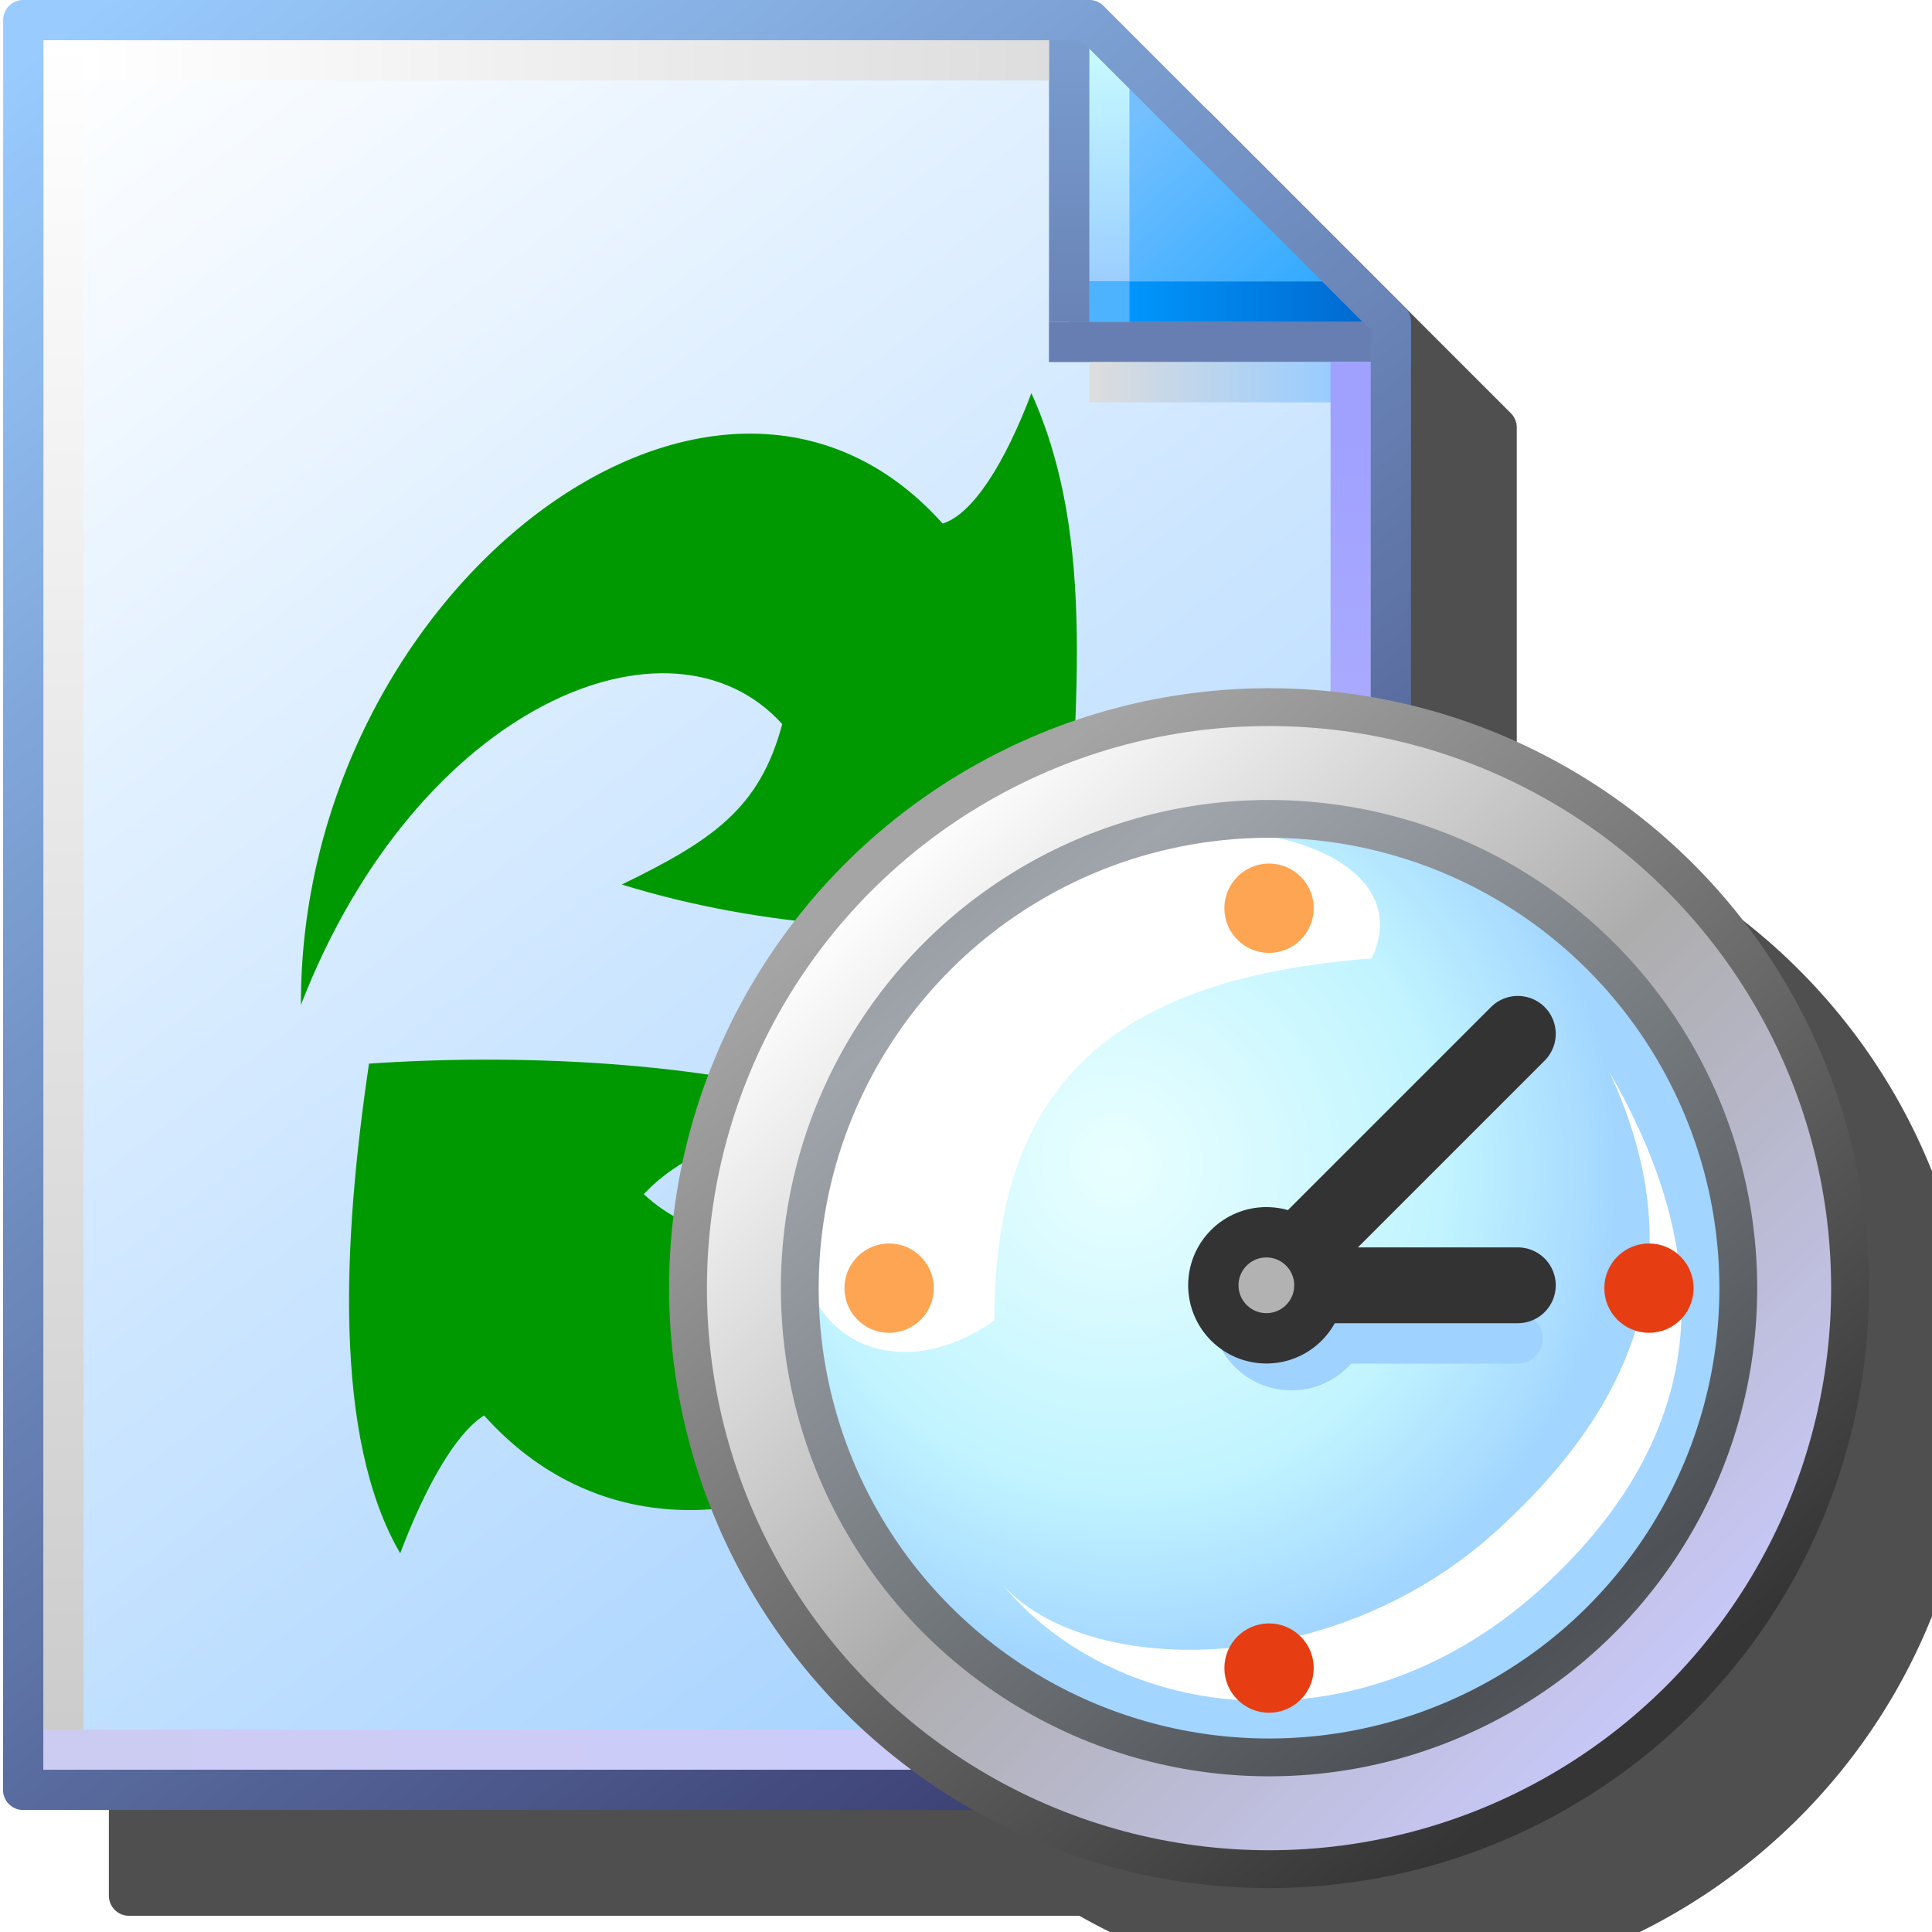 <svg version="1.1" viewBox="0 0 256 256" xmlns="http://www.w3.org/2000/svg">
<defs>
<linearGradient id="linearGradient1045" x1="111.46" x2="102.63" y1="95.322" y2="83.838" gradientTransform="translate(-88.178,-83.548)" gradientUnits="userSpaceOnUse">
<stop stop-color="#9cf" offset="0"/>
<stop stop-color="#fff" offset="1"/>
</linearGradient>
<linearGradient id="linearGradient1047" x1="8.731" x2="7.542" y1="1.984" y2=".69" gradientTransform="translate(14.155)" gradientUnits="userSpaceOnUse">
<stop stop-color="#2da8ff" offset="0"/>
<stop stop-color="#74c0ff" offset="1"/>
</linearGradient>
<linearGradient id="linearGradient1049" x1="7.276" x2="7.276" y1="1.852" y2=".265" gradientTransform="translate(14.155)" gradientUnits="userSpaceOnUse">
<stop stop-color="#9bceff" offset="0"/>
<stop stop-color="#c9fcff" offset="1"/>
</linearGradient>
<linearGradient id="linearGradient1051" x1="7.408" x2="8.996" y1="1.984" y2="1.984" gradientTransform="translate(14.155)" gradientUnits="userSpaceOnUse">
<stop stop-color="#0096fc" offset="0"/>
<stop stop-color="#0068ce" offset="1"/>
</linearGradient>
<linearGradient id="linearGradient1053" x1="7.011" x2="7.011" y1="2.117" gradientTransform="translate(14.155)" gradientUnits="userSpaceOnUse">
<stop stop-color="#6983b6" offset="0"/>
<stop stop-color="#7ca0d3" offset="1"/>
</linearGradient>
<linearGradient id="linearGradient1055" x1="7.144" x2="8.731" y1="2.514" y2="2.514" gradientTransform="translate(14.155)" gradientUnits="userSpaceOnUse">
<stop stop-color="#ddd" offset="0"/>
<stop stop-color="#9cf" offset="1"/>
</linearGradient>
<linearGradient id="linearGradient1057" x1="8.864" x2="8.864" y1="2.646" y2="11.377" gradientTransform="translate(14.155)" gradientUnits="userSpaceOnUse">
<stop stop-color="#9fa0ff" offset="0"/>
<stop stop-color="#cbcaff" offset="1"/>
</linearGradient>
<linearGradient id="linearGradient1059" x1=".265" x2="8.731" y1="11.509" y2="11.509" gradientTransform="translate(14.155)" gradientUnits="userSpaceOnUse">
<stop stop-color="#ccccf2" offset="0"/>
<stop stop-color="#ccf" offset="1"/>
</linearGradient>
<linearGradient id="linearGradient1061" x1=".397" x2=".397" y1="11.377" y2=".265" gradientTransform="translate(14.155)" gradientUnits="userSpaceOnUse">
<stop stop-color="#ccc" offset="0"/>
<stop stop-color="#fff" offset="1"/>
</linearGradient>
<linearGradient id="linearGradient1063" x1=".529" x2="6.879" y1=".397" y2=".397" gradientTransform="translate(14.155)" gradientUnits="userSpaceOnUse">
<stop stop-color="#fff" offset="0"/>
<stop stop-color="#ddd" offset="1"/>
</linearGradient>
<linearGradient id="linearGradient1065" x1="111.33" x2="102.63" y1="95.189" y2="83.838" gradientTransform="translate(-88.178,-83.548)" gradientUnits="userSpaceOnUse">
<stop stop-color="#343467" offset="0"/>
<stop stop-color="#99cbfe" offset="1"/>
</linearGradient>
<linearGradient id="linearGradient928" x1="-49.742" x2="-52.917" y1="4.366" y2=".265" gradientTransform="matrix(.889 0 0 .889 61.383 1.191)" gradientUnits="userSpaceOnUse" spreadMethod="reflect">
<stop stop-color="#4e5256" offset="0"/>
<stop stop-color="#9fa5ab" offset="1"/>
</linearGradient>
<radialGradient id="radialGradient936" cx="-52.314" cy="1.455" r="2.91" gradientTransform="matrix(.627 .688 -.672 .612 48.727 37.626)" gradientUnits="userSpaceOnUse">
<stop stop-color="#e9ffff" offset="0"/>
<stop stop-color="#c1f4ff" offset=".649"/>
<stop stop-color="#a2d5ff" offset="1"/>
</radialGradient>
<linearGradient id="linearGradient1500" x1="-48.914" x2="-53.542" y1="4.484" y2="-.225" gradientTransform="matrix(.889 0 0 .889 61.383 1.191)" gradientUnits="userSpaceOnUse">
<stop stop-color="#c7c7f6" offset="0"/>
<stop stop-color="#adadad" offset=".5"/>
<stop stop-color="#fdfdfd" offset="1"/>
</linearGradient>
<linearGradient id="linearGradient1502" x1="-49.345" x2="-53.314" y1="4.895" y2="-.397" gradientTransform="matrix(.889 0 0 .889 61.383 1.191)" gradientUnits="userSpaceOnUse">
<stop stop-color="#353535" offset="0"/>
<stop stop-color="#a5a5a5" offset="1"/>
</linearGradient>
<filter id="filter1836" x="-.124" y="-.122" width="1.247" height="1.244" color-interpolation-filters="sRGB">
<feGaussianBlur stdDeviation="12.734"/>
</filter>
</defs>
<path d="m17.09 14a2.666 2.666 0 0 0-2.666 2.666l2e-3 234.52a2.666 2.666 0 0 0 2.666 2.666h125.93c11.559 6.558 24.907 10.322 39.135 10.322 43.876 0 79.498-35.622 79.498-79.498 0-37.389-25.876-68.765-60.676-77.23v-50.807a2.666 2.666 0 0 0-0.781-1.885l-39.977-39.975a2.666 2.666 0 0 0-1.885-0.781h-2.668z" filter="url(#filter1836)" opacity=".83" stroke-width="20.145" style="paint-order:normal"/>
<g transform="translate(-44.162)">
<g transform="matrix(20.145,0,0,20.145,-240.58,8.35e-4)">
<path d="m14.288 0.132h7.011l1.984 2.117v9.525h-8.996z" fill="url(#linearGradient1045)" style="paint-order:normal"/>
<path d="m21.167 0.132v2.117l2.117-0.132-1.852-1.984z" fill="url(#linearGradient1047)"/>
<path d="m21.431 2.117v-1.852" fill="none" stroke="url(#linearGradient1049)" stroke-width=".265px"/>
<path d="m23.151 1.984h-1.984" fill="none" stroke="url(#linearGradient1051)" stroke-width=".265px"/>
<path d="m21.034 2.249h2.381" fill-opacity="0" stroke="#667eb1" stroke-width=".265"/>
<path d="m21.167 0v2.117" fill="#7494c7" stroke="url(#linearGradient1053)" stroke-width=".265"/>
<g fill="none" stroke-width=".265px">
<path d="m21.299 2.514h1.852" stroke="url(#linearGradient1055)"/>
<path d="m23.019 2.381v8.996" stroke="url(#linearGradient1057)"/>
<path d="m22.886 11.509h-8.467" stroke="url(#linearGradient1059)"/>
<path d="m14.552 11.377v-11.112" stroke="url(#linearGradient1061)"/>
</g>
<path d="m21.034 0.397h-6.35" fill="#e8ebee" stroke="url(#linearGradient1063)" stroke-width=".265px"/>
<path d="m14.288 0.132h7.011l1.984 1.984v9.657h-8.996z" fill="none" stroke="url(#linearGradient1065)" stroke-linejoin="round" stroke-width=".265" style="paint-order:normal"/>
<rect x="21.299" y="1.852" width=".265" height=".265" fill="#4db3ff"/>
</g>
<g fill="#019901">
<path d="m84.036 133.15c15.45-39.869 49.053-53.511 63.776-37.203-2.99 11.202-9.241 15.401-21.259 21.259 19.155 5.9 38.607 6.68 58.462 5.315 1.756-28.52 4.498-51.206-4.188-70.43-3.502 9.261-7.754 16.031-11.756 17.284-30.095-33.623-85.194 9.057-85.035 63.776z"/>
<path d="m190.98 132.31c-15.078 37.157-49.154 37.645-61.511 25.919 5.204-5.545 13.024-8.234 26.277-11.969-18.528-5.707-43.482-6.645-62.687-5.324-3.513 23.632-4.747 49.664 4.133 64.886 3.388-8.958 7.405-15.946 11.116-18.265 29.111 32.524 84.206-2.619 82.672-55.247z"/>
</g>
</g>
<g transform="matrix(25.184 0 0 25.184 -228.67 90.349)">
<circle cx="15.757" cy="3.19" r="3.057" fill="url(#linearGradient1500)" stroke="url(#linearGradient1502)" stroke-linecap="round" stroke-linejoin="round" stroke-width=".199"/>
<circle cx="15.757" cy="3.19" r="2.469" fill="url(#radialGradient936)"/>
<path d="m14.312 3.359c-0.001-1.276 0.663-1.801 1.985-1.904 0.34-0.719-1.394-0.99-2.152-0.174-1.588 1.71-0.628 2.648 0.167 2.078z" fill="#fff"/>
<circle cx="15.757" cy="3.19" r="2.469" fill="none" stroke="url(#linearGradient928)" stroke-linecap="round" stroke-linejoin="round" stroke-width=".199"/>
<path d="m17.548 2.053c0.399 0.861 0.253 1.655-0.61 2.428-0.863 0.773-2.147 0.756-2.583 0.269 0.593 0.716 1.878 0.911 2.86-0.003s0.804-1.876 0.333-2.694z" fill="#fff"/>
<circle cx="13.758" cy="3.19" r=".235" fill="#fda552"/>
<path d="m15.89 3.455h1.175" fill="none" stroke="#9fd2ff" stroke-linecap="round" stroke-width=".265"/>
<circle cx="15.875" cy="3.307" r=".421" fill="#9fd2ff"/>
<path d="m15.743 3.175 1.323 1e-7" fill="none" stroke="#333" stroke-linecap="round" stroke-width=".399"/>
<path d="m15.743 3.175 1.323-1.323" fill="none" stroke="#333" stroke-linecap="round" stroke-width=".399"/>
<circle cx="15.743" cy="3.175" r=".279" fill="#b2b2b2" stroke="#333" stroke-linecap="round" stroke-linejoin="round" stroke-width=".265"/>
<circle cx="15.757" cy="1.191" r=".235" fill="#fda552"/>
<circle cx="15.757" cy="5.189" r=".235" fill="#e63e12"/>
<circle cx="17.756" cy="3.19" r=".235" fill="#e63e12"/>
</g>
</svg>
